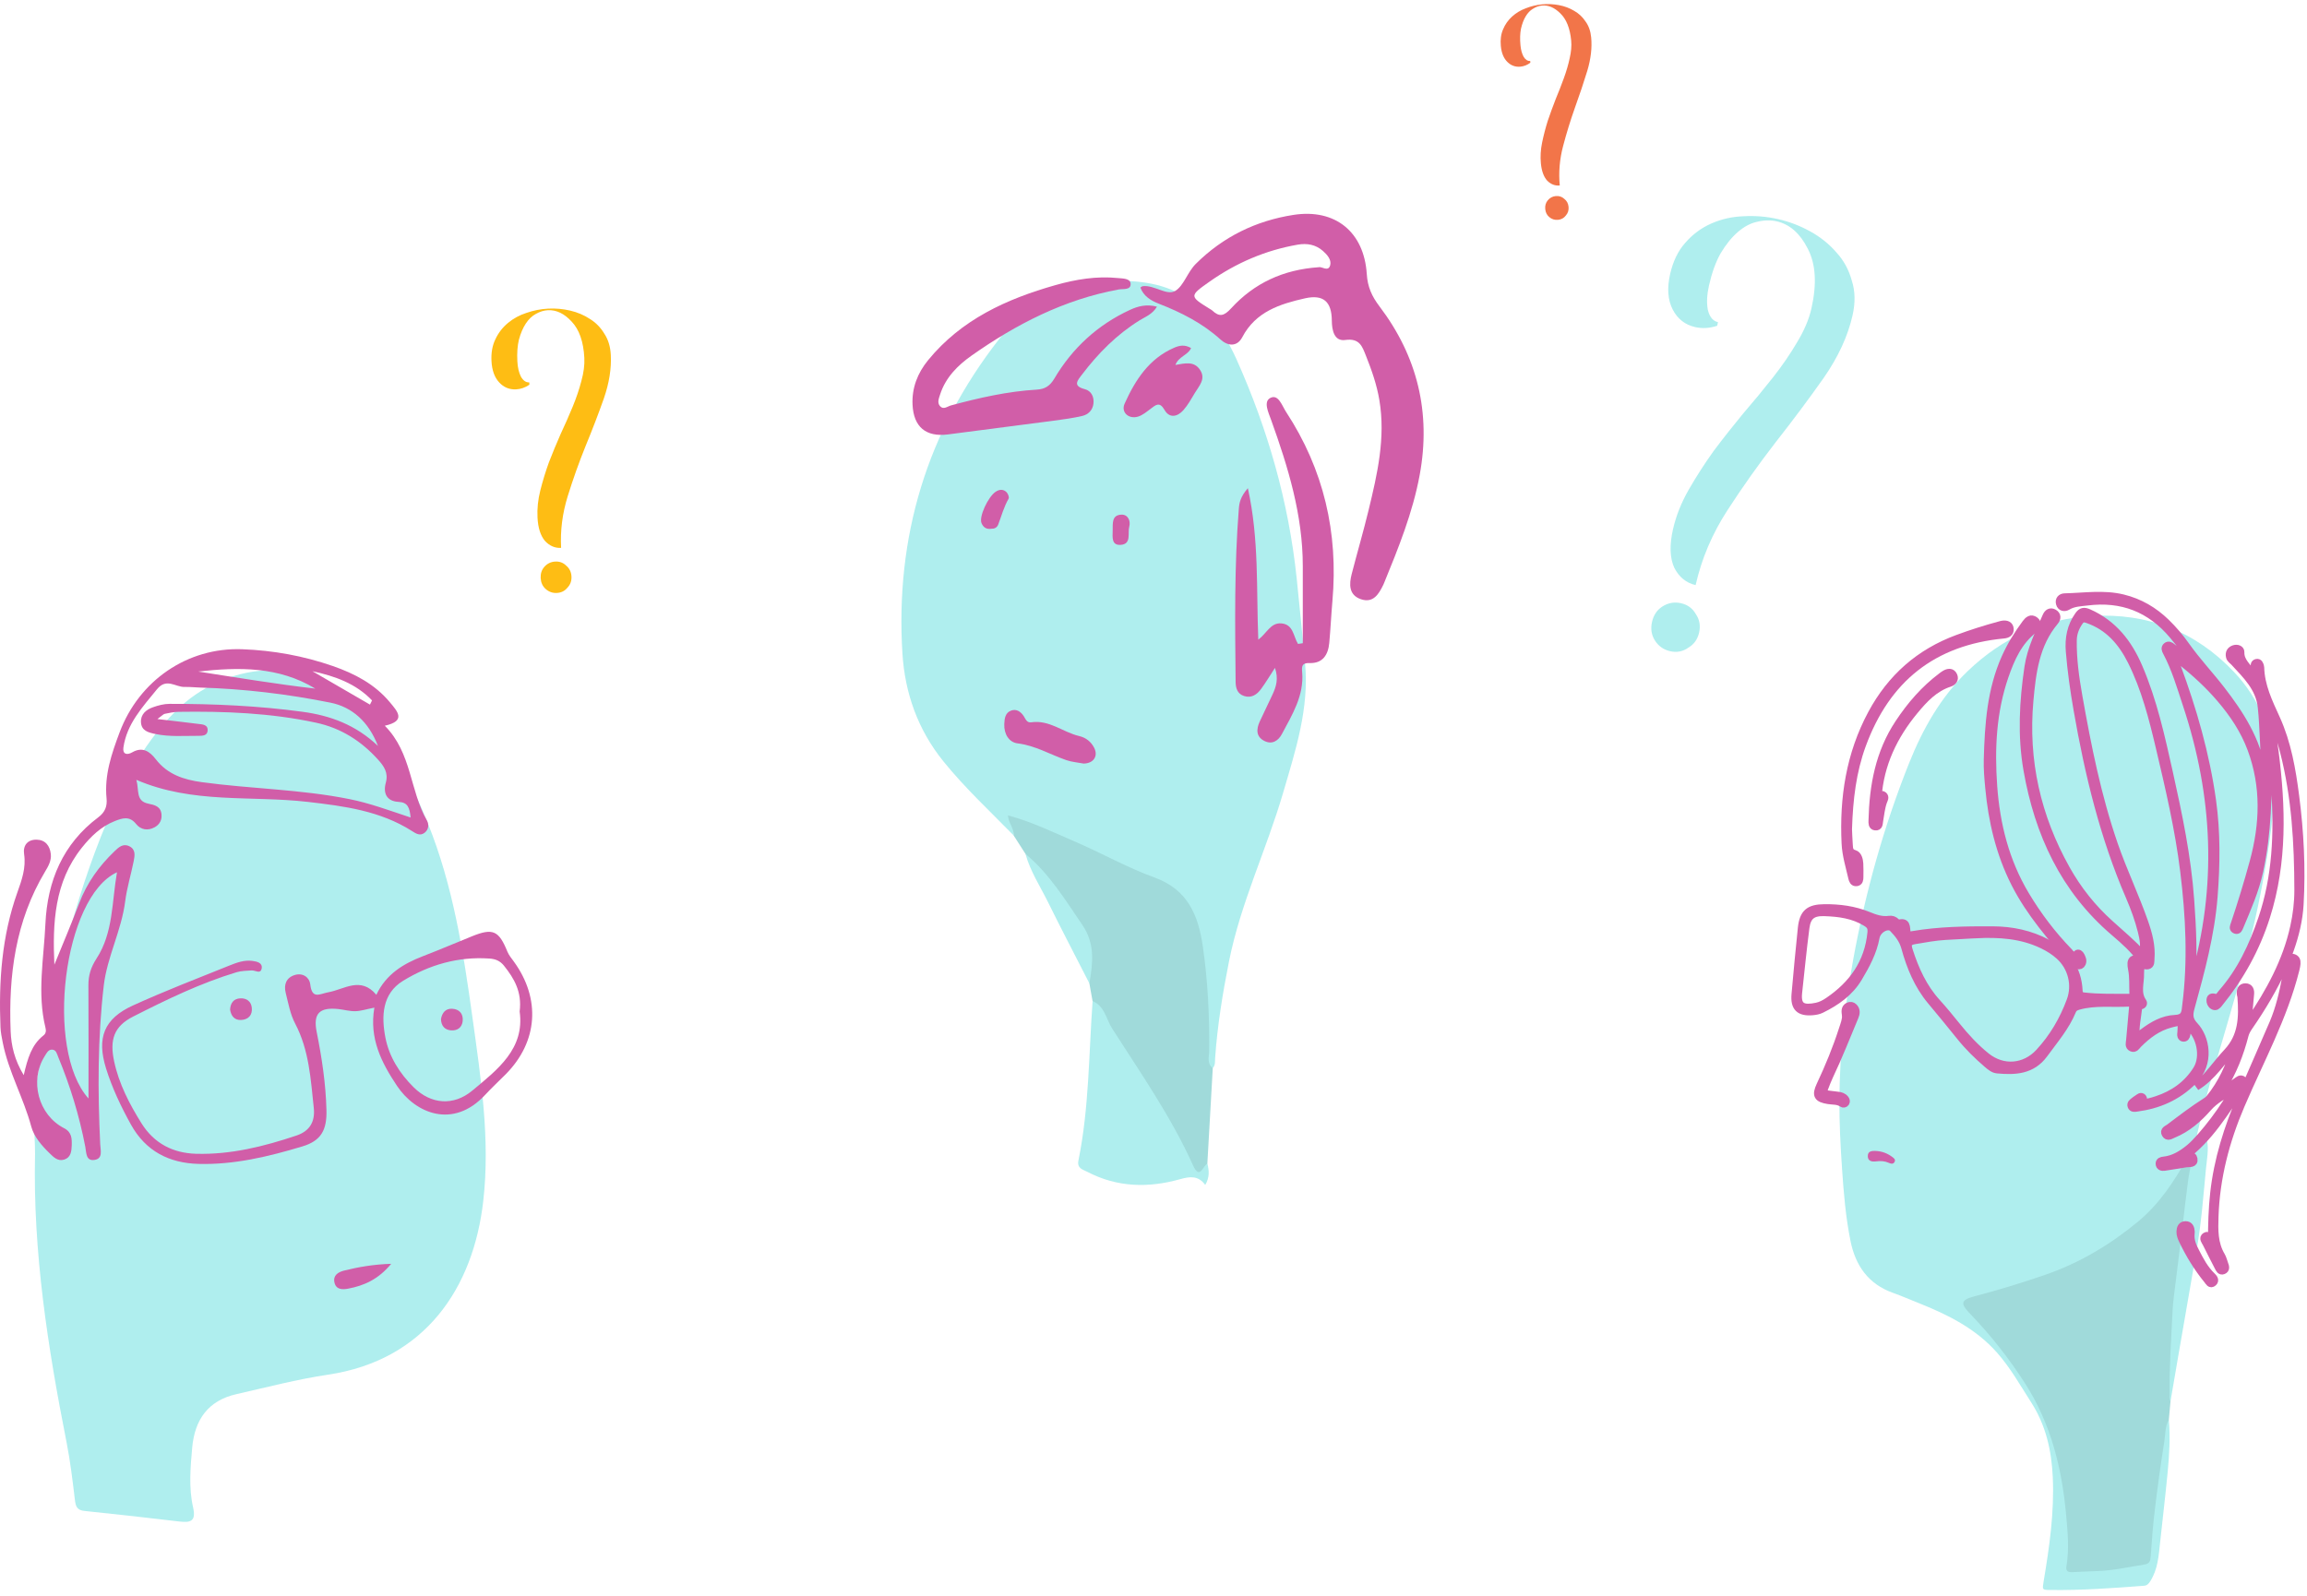 <svg width="302" height="209" viewBox="0 0 302 209" fill="none" xmlns="http://www.w3.org/2000/svg">
<path d="M283.916 185.917C284.114 188.227 283.975 190.529 283.754 192.827C283.459 195.885 283.096 198.939 282.769 201.995C282.584 203.731 282.472 205.479 281.501 207.021C281.284 207.364 281.098 207.609 280.634 207.645C276.59 207.954 272.546 208.246 268.487 208.198C267.297 208.184 267.334 208.207 267.537 206.992C268.288 202.495 268.933 197.985 268.72 193.405C268.558 189.928 267.815 186.621 265.898 183.635C264.475 181.42 263.186 179.119 261.429 177.127C258.658 173.987 255.054 172.18 251.258 170.663C250.103 170.203 248.964 169.705 247.794 169.287C244.564 168.131 242.889 165.716 242.238 162.478C241.612 159.372 241.349 156.219 241.136 153.061C240.931 150.047 240.773 147.034 240.789 144.013C240.823 137.812 241.497 131.674 242.607 125.585C244.207 116.808 246.592 108.239 249.901 99.949C251.693 95.463 254.056 91.264 257.57 87.889C262.099 83.541 267.535 81.011 273.846 80.657C281.146 80.246 287.426 82.677 292.45 87.996C295.798 91.54 297.539 95.871 297.704 100.77C297.873 105.767 297.08 110.673 296.191 115.569C294.689 123.848 292.188 131.868 289.848 139.929C289.025 142.767 288.284 145.629 287.62 148.51C287.581 148.677 287.583 148.855 287.563 149.047C287.656 149.015 287.718 149.01 287.757 148.976C288.017 148.764 287.999 148.188 288.449 148.284C288.906 148.384 288.84 148.907 288.909 149.261C289.16 150.534 288.892 151.805 288.771 153.062C288.438 156.533 288.179 160.017 287.588 163.46C286.788 168.12 285.974 172.777 285.168 177.436C284.821 179.444 284.478 181.455 284.135 183.463C283.619 183.237 283.776 182.762 283.772 182.383C283.733 179.275 283.888 176.172 284.101 173.071C284.539 166.716 285.442 160.414 286.249 154.101C286.351 153.308 286.585 152.536 286.671 151.549C285.767 153.039 285.003 154.417 284.105 155.71C281.469 159.507 277.844 162.146 273.908 164.4C269.655 166.838 264.985 168.2 260.293 169.479C259.578 169.673 258.849 169.822 258.162 170.103C257.231 170.484 257.159 170.853 257.844 171.607C259.315 173.231 260.899 174.76 262.197 176.53C265.565 181.117 268.547 185.902 269.678 191.607C270.469 195.597 271.001 199.611 270.914 203.688C270.907 204.015 270.868 204.337 270.825 204.661C270.72 205.477 270.82 205.625 271.648 205.607C274.017 205.555 276.38 205.434 278.713 204.976C278.829 204.953 278.946 204.931 279.062 204.908C281.779 204.389 281.171 204.817 281.395 202.266C281.852 197.038 282.581 191.851 283.397 186.672C283.447 186.361 283.36 185.91 283.909 185.918L283.916 185.917Z" fill="#AFEEEE"/>
<path d="M283.916 185.917C283.404 186.775 283.477 187.771 283.328 188.703C282.86 191.639 282.456 194.585 282.099 197.537C281.846 199.614 281.681 201.702 281.541 203.789C281.5 204.406 281.4 204.758 280.705 204.867C278.64 205.187 276.604 205.662 274.495 205.721C273.407 205.751 272.315 205.822 271.223 205.863C270.608 205.886 270.414 205.632 270.509 205.079C270.884 202.866 270.676 200.651 270.477 198.449C269.922 192.299 268.494 186.432 265.087 181.133C262.948 177.804 260.522 174.744 257.785 171.908C256.63 170.709 256.708 170.211 258.354 169.776C261.527 168.938 264.66 167.989 267.758 166.916C272.253 165.36 276.256 162.969 279.91 159.935C282.652 157.657 284.555 154.766 286.276 151.718C286.349 151.588 286.408 151.451 286.484 151.325C286.585 151.156 286.664 150.889 286.925 151.014C287.101 151.097 287.039 151.325 287.007 151.497C286.808 152.566 286.562 153.629 286.418 154.707C286.125 156.893 285.888 159.087 285.622 161.278C285.365 163.379 285.097 165.481 284.845 167.583C284.681 168.956 284.464 170.327 284.398 171.705C284.227 175.304 283.968 178.901 284.025 182.508C284.03 182.826 283.938 183.162 284.135 183.461C284.06 184.281 283.986 185.099 283.913 185.918L283.916 185.917Z" fill="#A0DADA"/>
<path d="M287.175 150.379C287.166 150.4 287.156 150.423 287.145 150.445C287.122 150.415 287.099 150.384 287.076 150.352C287.095 150.34 287.12 150.315 287.134 150.32C287.152 150.327 287.163 150.358 287.175 150.377V150.379Z" fill="#A0DADA"/>
<path d="M280.352 125.738C279.369 124.307 278.076 123.176 276.771 122.061C270.21 116.46 266.84 109.133 265.383 100.815C264.599 96.337 264.848 91.842 265.511 87.363C265.865 84.978 266.932 82.855 267.875 80.685C268.063 80.253 268.414 80.004 268.872 80.276C269.333 80.549 269.296 80.993 268.997 81.349C266.466 84.365 266.02 88.031 265.686 91.748C264.978 99.606 266.644 106.941 270.485 113.803C272.004 116.515 273.912 118.919 276.231 120.994C277.657 122.271 279.113 123.512 280.516 125C280.776 123.866 280.594 122.92 280.36 121.981C279.97 120.425 279.428 118.919 278.793 117.45C275.393 109.596 273.405 101.35 271.943 92.953C271.501 90.414 271.136 87.868 270.928 85.295C270.787 83.572 271.083 82.003 272.093 80.575C272.471 80.038 272.806 79.976 273.426 80.251C276.631 81.674 278.604 84.194 279.952 87.322C281.876 91.785 282.904 96.504 283.955 101.215C285.179 106.708 286.331 112.215 286.734 117.847C287.001 121.542 287.177 125.237 286.868 129.058C287.156 128.774 287.175 128.495 287.25 128.238C290.762 116.154 290.186 104.181 286.254 92.306C285.474 89.948 284.78 87.551 283.603 85.343C283.47 85.094 283.367 84.836 283.621 84.621C283.88 84.4 284.119 84.564 284.336 84.736C285.26 85.474 286.185 86.214 287.167 86.998C287.186 86.641 286.962 86.468 286.825 86.276C286.075 85.211 285.287 84.172 284.446 83.173C281.499 79.663 277.758 78.214 273.224 78.788C272.349 78.898 271.456 78.904 270.651 79.385C270.256 79.622 269.79 79.553 269.642 79.037C269.498 78.539 269.809 78.201 270.291 78.192C272.829 78.137 275.368 77.714 277.9 78.333C280.095 78.87 281.955 79.963 283.559 81.521C284.515 82.453 285.381 83.47 286.151 84.562C287.572 86.571 289.268 88.367 290.759 90.297C293.223 93.485 295.462 96.915 296.09 101.071C296.138 101.389 296.173 101.709 296.406 102.081C296.543 99.542 296.333 97.106 296.221 94.666C296.191 93.985 296.123 93.307 296.058 92.628C295.805 90.074 294.059 88.419 292.457 86.682C292.258 86.466 291.973 86.317 291.897 86.013C291.769 85.501 291.971 85.127 292.467 84.969C292.853 84.846 293.319 85.005 293.303 85.387C293.252 86.676 294.32 87.327 294.818 88.296C294.88 88.417 294.95 88.568 295.245 88.554C295.202 88.154 295.153 87.757 295.121 87.361C295.101 87.119 295.106 86.849 295.401 86.785C295.711 86.717 295.786 86.987 295.866 87.212C295.885 87.267 295.898 87.327 295.899 87.386C295.956 89.822 296.993 91.938 297.976 94.102C299.434 97.312 300.028 100.774 300.477 104.243C301.085 108.952 301.326 113.686 301.056 118.43C300.939 120.477 300.45 122.465 299.763 124.399C299.657 124.7 299.484 124.986 299.513 125.324C300.709 125.352 300.82 125.717 300.505 126.974C298.935 133.235 295.841 138.87 293.332 144.747C291.351 149.387 290.09 154.199 289.917 159.274C289.857 161.07 289.82 162.828 290.783 164.445C290.977 164.77 291.061 165.161 291.194 165.522C291.312 165.839 291.431 166.205 291.025 166.362C290.668 166.5 290.524 166.161 290.387 165.892C289.864 164.863 289.325 163.838 288.819 162.802C288.676 162.51 288.301 162.131 288.724 161.868C289.178 161.584 289.133 162.318 289.537 162.412C289.544 160.342 289.601 158.306 289.821 156.281C290.302 151.853 291.633 147.66 293.392 143.592C294.779 140.384 296.207 137.194 297.578 133.979C298.394 132.063 298.865 130.04 299.246 127.997C299.353 127.422 299.351 126.848 299.273 126.268C299.017 126.297 298.985 126.451 298.924 126.581C297.672 129.341 296.132 131.935 294.407 134.427C294.175 134.763 293.958 135.141 293.856 135.531C293.216 138.017 292.29 140.377 290.915 142.551C290.876 142.614 290.881 142.704 290.837 142.942C291.55 142.457 292.151 142.046 292.754 141.639C293.017 141.461 293.291 141.148 293.614 141.431C293.997 141.765 293.659 142.087 293.472 142.363C291.24 145.638 289.206 149.076 285.9 151.501C285.991 151.535 286.018 151.556 286.041 151.551C286.448 151.476 287.044 151.119 287.161 151.739C287.295 152.449 286.589 152.287 286.148 152.355C285.211 152.499 284.279 152.666 283.34 152.804C283.027 152.851 282.703 152.778 282.685 152.39C282.671 152.054 282.961 151.978 283.244 151.949C284.569 151.809 285.636 151.135 286.635 150.315C288.273 148.971 291.616 144.571 292.419 142.61C291.137 143.391 289.957 144.004 289.05 145.034C287.764 146.494 286.327 147.758 284.496 148.507C284.151 148.647 283.749 148.964 283.479 148.496C283.19 147.998 283.719 147.865 284.007 147.646C285.566 146.465 287.119 145.276 288.774 144.228C288.948 144.118 289.121 143.988 289.249 143.83C290.853 141.849 291.902 139.591 292.572 137.135C290.876 138.86 289.629 141.017 287.506 142.297C289.059 140.969 290.182 139.254 291.564 137.78C293.541 135.67 293.586 133.157 293.392 130.545C293.383 130.427 293.332 130.315 293.317 130.198C293.259 129.698 293.367 129.25 293.959 129.259C294.489 129.268 294.616 129.697 294.576 130.155C294.473 131.363 294.358 132.568 294.247 133.769C294.397 133.874 294.468 133.778 294.534 133.683C297.117 129.889 299.301 125.907 300.3 121.373C300.653 119.778 300.848 118.163 300.845 116.527C300.83 110.44 300.498 104.389 298.979 98.457C298.508 96.618 297.868 94.847 296.881 93.197C297.183 94.922 297.555 96.636 297.777 98.371C298.707 105.652 298.924 112.894 296.666 120.023C295.332 124.236 293.23 128.005 290.451 131.421C290.246 131.674 290.042 131.891 289.715 131.699C289.443 131.541 289.318 131.235 289.34 130.936C289.372 130.493 289.679 130.573 289.999 130.637C290.439 130.726 290.602 130.315 290.821 130.068C293.339 127.218 294.907 123.846 296.116 120.288C297.991 114.77 298.197 109.082 297.815 103.336C297.663 101.069 297.43 98.812 296.893 96.595C296.893 97.347 296.888 98.101 296.893 98.855C296.933 103.957 296.856 109.048 295.77 114.066C295.22 116.602 294.18 118.961 293.182 121.337C293.077 121.588 292.974 121.897 292.635 121.764C292.238 121.609 292.419 121.287 292.514 121.008C293.419 118.312 294.249 115.595 294.996 112.852C296.342 107.903 296.515 102.972 294.71 98.089C293.798 95.622 292.375 93.489 290.659 91.477C289.087 89.635 287.33 88.045 285.461 86.545C285.234 86.362 284.985 86.205 284.668 85.981C284.592 86.491 284.816 86.845 284.947 87.203C287.071 92.937 288.755 98.786 289.599 104.86C290.177 109.025 290.124 113.188 289.8 117.365C289.412 122.358 288.113 127.161 286.788 131.957C286.539 132.862 286.525 133.513 287.27 134.302C288.749 135.867 289.439 139.205 287.087 141.552C285.013 143.622 282.534 144.689 279.691 145.06C279.43 145.094 279.124 145.163 279.008 144.827C278.9 144.513 279.156 144.346 279.367 144.182C279.508 144.073 279.648 143.961 279.799 143.871C280.016 143.739 280.258 143.458 280.498 143.73C280.706 143.965 280.29 144.1 280.267 144.397C280.986 144.452 281.647 144.246 282.303 144.031C284.519 143.307 286.336 142.032 287.577 140.04C288.625 138.358 288.066 135.574 286.411 134.254C286.347 134.693 286.302 135.085 286.231 135.47C286.187 135.716 286.071 135.954 285.769 135.887C285.529 135.833 285.493 135.607 285.509 135.385C285.513 135.326 285.525 135.268 285.529 135.209C285.639 133.683 285.636 133.673 284.138 134.064C282.447 134.505 281.11 135.515 279.903 136.729C279.666 136.968 279.467 137.391 279.04 137.185C278.631 136.989 278.788 136.576 278.818 136.23C278.944 134.843 279.065 133.456 279.191 132.069C279.229 131.663 279.271 131.276 278.661 131.309C276.481 131.429 274.276 131.119 272.118 131.717C271.698 131.832 271.433 131.978 271.273 132.366C270.4 134.476 268.92 136.187 267.596 138.006C266.009 140.184 263.792 140.272 261.455 140.055C260.95 140.008 260.54 139.658 260.152 139.327C258.868 138.225 257.662 137.048 256.603 135.721C255.345 134.147 254.058 132.597 252.769 131.048C251.062 129 250.075 126.595 249.381 124.067C249.099 123.035 248.48 122.269 247.784 121.552C247.171 120.921 245.754 121.639 245.547 122.754C245.19 124.696 244.274 126.377 243.287 128.034C242.137 129.963 240.378 131.197 238.41 132.161C238.074 132.327 237.674 132.401 237.295 132.435C235.545 132.593 234.864 131.918 235.022 130.186C235.285 127.296 235.54 124.403 235.849 121.519C236.061 119.539 236.822 118.917 238.822 118.897C240.798 118.878 242.717 119.129 244.562 119.883C245.434 120.238 246.332 120.567 247.319 120.418C247.648 120.368 247.964 120.475 248.213 120.727C248.295 120.811 248.414 120.973 248.469 120.953C249.646 120.562 249.511 121.407 249.605 122.1C249.669 122.562 250.071 122.47 250.39 122.417C253.852 121.824 257.351 121.784 260.847 121.796C263.365 121.805 265.789 122.308 268.037 123.514C270.526 124.851 271.99 126.86 272.126 129.727C272.15 130.226 272.343 130.401 272.795 130.454C274.772 130.687 276.759 130.619 278.743 130.637C279.134 130.641 279.264 130.44 279.25 130.084C279.205 129.021 279.289 127.954 279.076 126.894C278.825 125.646 279.152 125.367 280.372 125.722C280.297 126.313 280.153 126.901 280.169 127.486C280.203 128.72 279.68 130.006 280.498 131.18C280.628 131.366 280.543 131.599 280.281 131.654C280.093 131.694 279.945 131.738 279.92 131.962C279.791 133.21 279.485 134.448 279.584 135.897C279.986 135.602 280.264 135.401 280.537 135.195C281.787 134.251 283.157 133.459 284.723 133.397C285.829 133.354 286.059 132.828 286.13 131.96C286.137 131.871 286.151 131.784 286.162 131.695C286.921 125.804 286.621 119.925 285.899 114.061C285.227 108.587 283.971 103.221 282.705 97.863C281.793 94.001 280.811 90.149 279.021 86.573C277.762 84.061 276.028 82.039 273.252 81.091C272.756 80.922 272.493 80.979 272.214 81.374C271.685 82.119 271.376 82.928 271.362 83.851C271.326 86.321 271.669 88.753 272.098 91.175C273.261 97.737 274.561 104.265 276.743 110.586C277.932 114.032 279.515 117.324 280.717 120.763C281.258 122.31 281.675 123.878 281.535 125.543C281.505 125.889 281.592 126.339 281.137 126.426C280.664 126.517 280.496 126.11 280.365 125.735L280.352 125.738ZM258.676 122.356C257.346 122.429 256.016 122.505 254.684 122.577C253.32 122.651 251.985 122.911 250.64 123.133C249.721 123.284 249.648 123.679 249.893 124.442C250.697 126.947 251.755 129.302 253.553 131.277C254.449 132.263 255.292 133.299 256.13 134.336C257.305 135.791 258.557 137.165 260.024 138.34C262.188 140.076 265.037 139.863 266.931 137.816C268.769 135.83 270.103 133.543 271.036 131.016C271.796 128.959 271.204 126.629 269.582 125.164C268.917 124.563 268.166 124.095 267.361 123.709C264.599 122.386 261.667 122.205 258.676 122.358V122.356ZM235.406 130.026C235.207 131.95 236.169 132.126 237.796 131.795C238.347 131.683 238.854 131.413 239.322 131.098C242.512 128.934 244.571 126.083 244.957 122.128C245.028 121.408 244.804 121.129 244.292 120.809C242.619 119.769 240.753 119.529 238.849 119.463C237.273 119.408 236.567 119.932 236.365 121.485C235.993 124.325 235.721 127.179 235.406 130.026Z" fill="#D15EA8" stroke="#D15EA8"/>
<path d="M260.188 99.412C260.316 94.867 260.616 90.355 262.512 86.116C263.23 84.51 264.148 83.031 265.19 81.622C265.487 81.221 265.876 80.867 266.379 81.254C266.847 81.614 266.699 82.067 266.294 82.378C264.24 83.952 263.239 86.205 262.435 88.534C260.824 93.206 260.598 98.057 260.945 102.933C261.304 107.981 262.524 112.807 265.151 117.203C266.769 119.909 268.666 122.404 270.862 124.666C271.125 124.936 271.362 125.484 271.888 124.908C272.048 124.732 272.283 124.933 272.381 125.128C272.539 125.445 272.715 125.772 272.548 126.14C272.434 126.393 272.203 126.481 271.956 126.4C271.769 126.337 271.568 126.227 271.442 126.081C268.604 122.817 265.743 119.57 263.765 115.666C261.767 111.722 260.783 107.511 260.378 103.141C260.262 101.901 260.148 100.662 260.188 99.413V99.412Z" fill="#D15EA8" stroke="#D15EA8"/>
<path d="M241.938 108.571C241.959 109.034 241.986 109.862 242.045 110.687C242.08 111.169 242.085 111.609 242.758 111.802C243.224 111.938 243.384 112.563 243.416 113.081C243.451 113.671 243.433 114.265 243.43 114.857C243.43 115.163 243.401 115.496 243.021 115.54C242.644 115.585 242.525 115.268 242.457 114.973C242.112 113.474 241.65 111.986 241.575 110.449C241.287 104.494 242.158 98.764 245.021 93.441C247.541 88.757 251.259 85.465 256.258 83.618C258.065 82.949 259.896 82.366 261.754 81.866C261.897 81.827 262.039 81.779 262.185 81.763C262.649 81.708 263.06 81.827 263.106 82.35C263.152 82.869 262.761 83.061 262.306 83.104C253.039 83.979 246.924 88.887 243.753 97.579C242.502 101.014 242.064 104.583 241.938 108.577V108.571Z" fill="#D15EA8" stroke="#D15EA8"/>
<path d="M245.812 104.407C246.113 104.416 246.246 103.877 246.561 104.153C246.837 104.394 246.622 104.704 246.525 104.974C246.236 105.79 246.166 106.649 246.013 107.492C245.953 107.821 246.006 108.303 245.48 108.235C245.062 108.182 245.089 107.769 245.098 107.446C245.206 102.913 245.99 98.573 248.562 94.696C250.114 92.354 251.913 90.265 254.165 88.574C254.307 88.467 254.447 88.357 254.6 88.269C255.031 88.022 255.484 87.939 255.728 88.472C255.943 88.942 255.653 89.292 255.212 89.434C253.226 90.078 251.878 91.538 250.612 93.067C247.889 96.357 246.115 100.064 245.811 104.407H245.812Z" fill="#D15EA8" stroke="#D15EA8"/>
<path d="M286.788 161.553C286.706 162.508 287.051 163.2 287.4 163.883C287.992 165.039 288.596 166.187 289.55 167.107C289.781 167.329 290.051 167.652 289.722 167.939C289.345 168.268 289.173 167.843 288.977 167.604C287.682 166.02 286.621 164.29 285.739 162.446C285.559 162.071 285.399 161.69 285.413 161.263C285.428 160.805 285.584 160.41 286.102 160.406C286.619 160.404 286.777 160.805 286.802 161.258C286.809 161.404 286.788 161.551 286.788 161.551V161.553Z" fill="#D15EA8" stroke="#D15EA8"/>
<path d="M245.453 150.704C246.383 150.735 247.077 151.026 247.706 151.49C247.922 151.649 248.169 151.83 248.016 152.134C247.838 152.486 247.514 152.381 247.246 152.26C246.716 152.022 246.177 151.999 245.61 152.072C245.084 152.139 244.52 152.077 244.506 151.401C244.491 150.701 245.078 150.706 245.453 150.704Z" fill="#D15EA8"/>
<path d="M241.627 132.961C241.547 132.444 241.486 132.019 241.945 131.766C242.212 131.621 242.477 131.679 242.678 131.887C243.04 132.261 242.98 132.705 242.8 133.132C241.71 135.725 240.691 138.348 239.48 140.889C239.239 141.395 239.043 141.924 238.84 142.446C238.648 142.939 238.778 143.247 239.351 143.3C239.763 143.339 240.172 143.408 240.585 143.453C240.949 143.492 241.284 143.593 241.525 143.887C241.644 144.031 241.716 144.21 241.609 144.378C241.499 144.55 241.298 144.579 241.139 144.468C240.59 144.086 239.946 144.17 239.34 144.073C237.914 143.846 237.663 143.426 238.289 142.094C239.411 139.706 240.414 137.272 241.221 134.761C241.42 134.144 241.669 133.534 241.625 132.961H241.627Z" fill="#D15EA8" stroke="#D15EA8"/>
<path d="M132.687 109.385C129.573 106.204 126.309 103.172 123.498 99.695C120.151 95.556 118.456 90.747 118.133 85.563C117.179 70.299 121.361 56.482 130.771 44.427C134.118 40.138 138.659 37.462 144.34 36.917C152.744 36.109 158.291 39.09 161.851 47.017C165.955 56.163 168.694 65.719 169.743 75.716C170.133 79.429 170.488 83.147 170.839 86.868C171.399 92.773 169.585 98.276 167.965 103.819C165.793 111.242 162.399 118.267 160.881 125.899C160.049 130.081 159.367 134.28 159.068 138.533C159.036 138.986 159.115 139.463 158.772 139.842C157.558 139.795 157.79 138.801 157.79 138.139C157.783 134.599 157.739 131.059 157.365 127.535C157.309 127.014 157.337 126.486 157.27 125.966C156.348 118.602 155.524 117.431 148.779 114.392C144.174 112.318 139.59 110.201 134.91 108.293C133.566 107.745 132.774 107.663 132.699 109.381L132.687 109.385Z" fill="#AFEEEE"/>
<path d="M132.687 109.385C132.774 108.506 132.048 107.84 131.938 106.768C135.056 107.595 137.796 108.948 140.583 110.142C144.135 111.664 147.525 113.595 151.144 114.908C155.524 116.501 156.876 119.895 157.463 123.963C158.118 128.504 158.338 133.069 158.291 137.658C158.283 138.395 157.96 139.258 158.76 139.846C158.524 144.017 158.287 148.187 158.05 152.358C157.79 152.906 157.924 153.793 156.998 153.785C156.34 153.777 155.969 153.233 155.725 152.697C152.224 145.065 146.977 138.458 143.023 131.09C142.885 130.314 142.743 129.537 142.605 128.761C142.519 128.315 142.345 127.854 142.416 127.412C143.035 123.632 141.052 120.801 139.01 117.991C137.481 115.886 135.715 113.962 134.244 111.813C133.724 111.005 133.207 110.197 132.687 109.389V109.385Z" fill="#A0DADA"/>
<path d="M143.023 131.09C144.62 131.733 144.797 133.444 145.574 134.658C149.311 140.508 153.304 146.216 156.17 152.583C157.065 154.574 157.451 152.654 158.054 152.362C158.275 153.261 158.37 154.144 157.774 155.161C156.88 153.923 155.78 154.041 154.534 154.392C150.371 155.571 146.275 155.496 142.353 153.45C141.746 153.135 140.961 153.001 141.174 151.952C142.574 145.069 142.526 138.052 143.027 131.086L143.023 131.09Z" fill="#AFEEEE"/>
<path d="M134.244 111.813C137.37 114.415 139.452 117.833 141.703 121.141C143.37 123.589 143.067 126.131 142.605 128.761C140.804 125.232 138.963 121.72 137.209 118.164C136.176 116.071 134.871 114.096 134.24 111.813H134.244Z" fill="#AFEEEE"/>
<path d="M149.291 37.651C149.461 37.54 149.508 37.485 149.563 37.477C151.1 37.272 152.74 38.774 153.86 38.084C154.972 37.398 155.445 35.64 156.533 34.556C160.1 31.004 164.417 28.899 169.333 28.138C174.781 27.295 178.569 30.362 178.92 35.892C179.026 37.568 179.582 38.798 180.58 40.114C185.555 46.674 187.348 54.054 185.846 62.19C184.936 67.13 183.063 71.75 181.175 76.366C181.151 76.425 181.124 76.488 181.096 76.547C180.497 77.789 179.767 79.019 178.143 78.459C176.555 77.911 176.598 76.508 176.949 75.148C177.67 72.353 178.482 69.586 179.16 66.783C180.304 62.06 181.396 57.334 180.568 52.394C180.229 50.364 179.559 48.46 178.806 46.572C178.329 45.385 177.997 44.254 176.105 44.518C174.67 44.719 174.351 43.272 174.343 41.983C174.327 39.535 173.271 38.518 170.839 39.062C167.567 39.799 164.378 40.804 162.623 44.151C161.945 45.448 160.727 45.322 159.785 44.467C157.404 42.31 154.625 40.907 151.664 39.756C150.679 39.373 149.693 38.782 149.287 37.655L149.291 37.651ZM172.64 34.994C173.007 34.852 173.894 35.66 174.134 34.714C174.312 34.02 173.748 33.358 173.188 32.865C172.23 32.021 171.103 31.824 169.873 32.037C165.667 32.77 161.835 34.418 158.354 36.866C155.673 38.751 155.701 38.79 158.342 40.43C158.452 40.501 158.579 40.556 158.673 40.643C159.627 41.538 160.219 41.407 161.173 40.363C164.169 37.091 167.969 35.301 172.636 34.99L172.64 34.994Z" fill="#D15EA8"/>
<path d="M163.353 63.925C164.839 70.654 164.449 77.072 164.717 83.754C165.836 82.934 166.317 81.503 167.748 81.629C169.329 81.767 169.298 83.328 169.917 84.317C170.125 84.286 170.334 84.254 170.543 84.223C170.543 80.856 170.543 77.486 170.543 74.119C170.543 67.441 168.627 61.177 166.396 54.984C166.045 54.007 165.348 52.58 166.31 52.099C167.358 51.578 167.827 53.135 168.359 53.944C173.291 61.477 175.207 69.755 174.422 78.696C174.261 80.525 174.178 82.362 174.008 84.195C173.866 85.744 173.145 86.884 171.434 86.821C170.394 86.781 170.401 87.282 170.461 88.011C170.725 91.082 169.16 93.57 167.811 96.112C167.342 96.995 166.534 97.535 165.517 97.023C164.394 96.459 164.457 95.47 164.906 94.48C165.45 93.286 166.045 92.115 166.589 90.924C167.051 89.919 167.39 88.886 166.901 87.455C166.187 88.547 165.671 89.422 165.068 90.234C164.536 90.956 163.818 91.445 162.86 91.137C161.961 90.849 161.756 90.085 161.749 89.249C161.674 81.7 161.571 74.155 162.17 66.617C162.233 65.837 162.371 65.068 163.345 63.933L163.353 63.925Z" fill="#D15EA8"/>
<path d="M151.459 40.15C150.841 41.171 149.938 41.475 149.197 41.936C146.189 43.797 143.761 46.256 141.64 49.047C141.056 49.812 140.378 50.538 142.01 50.959C142.842 51.176 143.236 51.941 143.142 52.824C143.047 53.703 142.471 54.282 141.651 54.472C140.437 54.748 139.199 54.921 137.966 55.083C133.345 55.694 128.721 56.289 124.097 56.884C121.208 57.255 119.595 55.911 119.457 52.989C119.355 50.786 120.116 48.854 121.488 47.171C125.836 41.845 131.765 39.145 138.171 37.331C140.82 36.583 143.559 36.121 146.343 36.409C146.965 36.472 147.963 36.441 148.006 37.15C148.057 38.017 146.997 37.801 146.441 37.903C139.318 39.216 133.05 42.433 127.2 46.552C125.363 47.845 123.778 49.434 123.06 51.673C122.903 52.166 122.662 52.729 123.049 53.175C123.502 53.699 124.03 53.21 124.495 53.084C128.177 52.091 131.887 51.247 135.707 51.019C136.791 50.955 137.437 50.549 138.021 49.568C140.386 45.571 143.686 42.535 147.923 40.576C148.98 40.087 150.076 39.799 151.455 40.154L151.459 40.15Z" fill="#D15EA8"/>
<path d="M153.868 47.786C155.138 47.565 156.296 47.265 157.073 48.401C157.893 49.599 156.99 50.502 156.427 51.432C155.954 52.217 155.504 53.041 154.901 53.719C154.132 54.578 153.092 54.807 152.445 53.679C151.795 52.548 151.31 53.013 150.636 53.518C150.119 53.908 149.587 54.361 148.992 54.547C147.754 54.933 146.709 53.983 147.222 52.847C148.617 49.757 150.423 46.946 153.722 45.527C154.377 45.243 155.086 45.085 155.918 45.578C155.516 46.516 154.294 46.654 153.868 47.786Z" fill="#D15EA8"/>
<path d="M141.829 99.979C141.1 99.837 140.303 99.782 139.578 99.53C137.461 98.793 135.522 97.622 133.208 97.338C132.096 97.204 131.418 96.136 131.465 94.827C131.493 94.058 131.595 93.333 132.364 93.045C133.07 92.781 133.649 93.207 134.024 93.79C134.276 94.18 134.414 94.661 134.997 94.579C137.363 94.232 139.144 95.876 141.257 96.376C142.176 96.593 142.811 97.125 143.213 97.878C143.812 99.006 143.15 99.971 141.833 99.983L141.829 99.979Z" fill="#D15EA8"/>
<path d="M129.821 69.231C129.08 69.357 128.701 69.01 128.485 68.498C128.13 67.658 129.352 65.048 130.334 64.394C130.842 64.055 131.335 64.043 131.749 64.433C131.95 64.623 132.139 65.115 132.033 65.297C131.414 66.369 131.102 67.556 130.669 68.695C130.515 69.097 130.136 69.251 129.821 69.231Z" fill="#D15EA8"/>
<path d="M145.657 69.471C145.684 68.572 145.495 67.437 146.8 67.39C147.671 67.358 148.03 68.218 147.825 68.963C147.592 69.806 148.152 71.233 146.721 71.344C145.475 71.442 145.645 70.319 145.657 69.475V69.471Z" fill="#D15EA8"/>
<path d="M4.586 151.172C4.303 163.913 6.253 176.413 8.713 188.859C9.202 191.337 9.502 193.86 9.802 196.37C9.905 197.217 10.049 197.742 11.044 197.845C15.189 198.266 19.335 198.741 23.476 199.23C24.96 199.404 25.69 199.203 25.273 197.361C24.695 194.811 24.928 192.18 25.157 189.58C25.48 185.928 27.223 183.396 30.934 182.557C34.927 181.652 38.903 180.603 42.941 180.003C55.66 178.103 61.966 168.642 63.261 157.267C64.184 149.168 62.952 141.209 61.849 133.244C60.653 124.608 59.308 115.99 56.018 107.833C53.858 102.486 51.344 97.346 47.355 93.061C39.92 85.074 29.181 86.966 23.041 93.07C18.313 97.771 15.575 103.575 13.168 109.652C9.005 120.176 6.71 131.183 4.671 142.235C4.137 145.121 4.59 148.191 4.59 151.176L4.586 151.172Z" fill="#AFEEEE"/>
<path d="M7.118 126.338C6.872 120.866 7.109 115.51 10.712 111.002C11.891 109.527 13.222 108.227 15.015 107.519C15.992 107.134 16.942 106.793 17.82 107.9C18.416 108.649 19.349 108.823 20.259 108.317C20.899 107.958 21.213 107.367 21.141 106.632C21.043 105.592 20.259 105.404 19.402 105.229C17.735 104.884 18.233 103.459 17.852 102.114C25.224 105.292 32.875 104.144 40.283 105C45.052 105.552 49.776 106.166 53.939 108.823C54.455 109.155 54.992 109.496 55.579 109.047C56.144 108.617 56.166 107.918 55.875 107.412C53.643 103.539 53.921 98.6 50.372 95.028C53.226 94.397 52.016 93.133 51.035 91.954C49.058 89.579 46.419 88.203 43.564 87.212C39.732 85.881 35.77 85.164 31.718 85.012C24.525 84.743 18.201 89.117 15.656 95.902C14.607 98.704 13.648 101.478 13.948 104.534C14.047 105.543 13.787 106.332 12.864 107.022C8.225 110.495 6.199 115.367 5.944 120.978C5.738 125.505 4.841 130.049 5.953 134.576C6.047 134.966 6.033 135.315 5.693 135.58C4.133 136.803 3.613 138.591 3.107 140.783C1.901 138.793 1.471 136.92 1.395 135.06C1.103 127.714 2.027 120.601 5.899 114.134C6.325 113.426 6.746 112.696 6.652 111.835C6.531 110.746 5.939 109.975 4.805 109.948C3.6 109.921 2.986 110.715 3.156 111.844C3.425 113.641 2.847 115.241 2.273 116.855C0.234 122.582 -0.183 128.512 0.064 134.522C0.091 135.19 0.229 135.853 0.359 136.512C1.112 140.339 3.08 143.75 4.088 147.501C4.451 148.855 5.442 149.984 6.468 150.988C7.001 151.508 7.562 152.104 8.404 151.839C9.269 151.566 9.363 150.768 9.39 150.006C9.417 149.101 9.404 148.245 8.391 147.73C5.012 146 3.824 141.491 5.863 138.278C6.101 137.906 6.307 137.422 6.822 137.44C7.36 137.462 7.454 138.004 7.615 138.394C9.193 142.199 10.39 146.116 11.165 150.163C11.317 150.961 11.232 152.064 12.389 151.88C13.491 151.705 13.159 150.629 13.119 149.836C12.783 142.894 12.783 135.934 13.585 129.041C14.02 125.312 15.907 121.834 16.386 118.029C16.61 116.259 17.148 114.533 17.498 112.776C17.641 112.05 17.798 111.235 16.929 110.809C16.095 110.401 15.526 110.952 14.975 111.481C12.958 113.417 11.367 115.627 10.367 118.275C9.345 120.982 8.203 123.64 7.114 126.325L7.118 126.338ZM53.76 107.049C50.918 106.107 48.409 105.171 45.769 104.642C39.382 103.351 32.857 103.297 26.421 102.419C24.046 102.096 21.921 101.402 20.389 99.412C19.6 98.39 18.654 97.736 17.31 98.511C16.61 98.914 16.037 98.753 16.153 97.901C16.592 94.782 18.654 92.59 20.545 90.26C21.791 88.723 22.961 89.978 24.158 89.951C24.83 89.933 25.502 90.009 26.17 90.031C31.929 90.193 37.63 90.878 43.277 92.012C46.092 92.581 48.265 94.504 49.475 97.673C46.558 94.903 43.237 93.697 39.611 93.204C33.829 92.42 28.012 92.156 22.186 92.165C21.46 92.165 20.707 92.366 20.012 92.613C19.125 92.927 18.399 93.536 18.452 94.571C18.511 95.701 19.447 95.925 20.357 96.113C22.208 96.503 24.077 96.342 25.942 96.351C26.461 96.351 27.116 96.36 27.178 95.701C27.255 94.863 26.506 94.858 25.924 94.787C24.297 94.58 22.665 94.397 20.604 94.154C21.231 93.697 21.388 93.505 21.572 93.469C22.154 93.348 22.75 93.218 23.342 93.209C29.397 93.119 35.429 93.352 41.381 94.634C44.648 95.338 47.293 97.027 49.502 99.483C50.282 100.348 50.86 101.195 50.506 102.486C50.13 103.853 50.6 104.92 52.178 105C53.383 105.063 53.625 105.753 53.755 107.058L53.76 107.049ZM11.582 143.835C5.841 137.448 8.288 117.428 15.315 114.219C14.629 118.105 14.845 122.112 12.644 125.5C11.9 126.643 11.564 127.719 11.573 129.027C11.6 133.948 11.586 138.869 11.586 143.839L11.582 143.835ZM25.946 87.934C31.248 87.342 36.487 87.257 41.278 90.17C36.151 89.574 31.055 88.732 25.946 87.934ZM48.704 91.707C48.615 91.891 48.525 92.075 48.431 92.263C45.917 90.807 43.407 89.346 40.893 87.889C43.833 88.525 46.589 89.502 48.7 91.712L48.704 91.707Z" fill="#D15EA8"/>
<path d="M49.005 131.949C48.314 135.997 49.946 139.152 51.967 142.181C54.36 145.771 59.299 147.909 63.521 143.351C64.382 142.419 65.318 141.558 66.21 140.658C70.414 136.409 70.813 130.798 67.268 125.913C66.963 125.491 66.613 125.079 66.421 124.608C65.3 121.848 64.525 121.493 61.795 122.596C59.653 123.461 57.524 124.375 55.369 125.204C52.8 126.195 50.546 127.548 49.264 130.264C47.23 127.817 45.065 129.547 43.026 129.919C41.838 130.134 40.852 130.914 40.615 128.897C40.503 127.961 39.629 127.347 38.575 127.674C37.459 128.019 37.132 128.947 37.401 130.004C37.742 131.367 37.993 132.805 38.638 134.029C40.467 137.511 40.673 141.303 41.076 145.072C41.269 146.887 40.538 148.111 38.804 148.693C34.537 150.123 30.199 151.208 25.663 151.078C22.647 150.993 20.182 149.729 18.537 147.111C16.946 144.57 15.566 141.921 14.938 138.963C14.338 136.149 14.912 134.392 17.422 133.115C21.8 130.892 26.237 128.736 30.965 127.306C31.593 127.118 32.283 127.114 32.946 127.069C33.408 127.037 34.107 127.598 34.255 126.813C34.394 126.056 33.61 125.899 33.04 125.823C31.969 125.675 30.961 126.056 30.002 126.441C25.78 128.14 21.531 129.776 17.395 131.663C13.607 133.388 12.639 135.902 13.881 139.9C14.683 142.473 15.835 144.893 17.139 147.25C19.071 150.737 22.136 152.297 25.973 152.404C30.647 152.534 35.165 151.445 39.597 150.11C42.035 149.375 42.806 147.972 42.734 145.341C42.645 141.899 42.134 138.506 41.457 135.136C40.973 132.729 41.798 131.86 44.303 132.129C45.043 132.209 45.782 132.425 46.517 132.407C47.243 132.389 47.965 132.147 49.014 131.941L49.005 131.949ZM68.025 132.447C68.711 137.31 65.161 140.039 61.818 142.813C59.375 144.839 56.431 144.624 54.158 142.379C52.321 140.563 50.932 138.372 50.448 135.849C49.91 133.061 50.017 130.112 52.76 128.431C56.175 126.343 59.958 125.231 64.059 125.514C64.865 125.567 65.462 125.814 65.972 126.45C67.317 128.127 68.348 129.901 68.025 132.442V132.447Z" fill="#D15EA8"/>
<path d="M51.209 165.486C48.865 165.563 46.934 165.903 45.025 166.378C44.272 166.567 43.577 167.001 43.779 167.92C43.985 168.875 44.809 168.884 45.567 168.74C47.651 168.346 49.524 167.53 51.214 165.482L51.209 165.486Z" fill="#D15EA8"/>
<path d="M30.119 132.187C30.244 133.025 30.688 133.594 31.553 133.558C32.494 133.518 33.059 132.935 32.964 131.972C32.884 131.12 32.274 130.681 31.436 130.726C30.567 130.775 30.172 131.358 30.119 132.187Z" fill="#D15EA8"/>
<path d="M57.726 133.451C57.757 134.289 58.174 134.845 59.03 134.916C59.877 134.988 60.478 134.544 60.568 133.702C60.666 132.752 60.133 132.133 59.183 132.088C58.327 132.048 57.869 132.613 57.726 133.451Z" fill="#D15EA8"/>
<path d="M223.717 37.379C223.445 38.583 223.394 39.645 223.564 40.564C223.785 41.495 224.23 42.035 224.897 42.187L224.791 42.658C223.799 42.984 222.841 43.042 221.916 42.833C220.581 42.531 219.595 41.758 218.959 40.513C218.323 39.268 218.212 37.729 218.627 35.897C219.006 34.221 219.665 32.856 220.606 31.803C221.558 30.698 222.693 29.854 224.013 29.271C225.332 28.689 226.727 28.372 228.197 28.319C229.73 28.226 231.241 28.347 232.73 28.684C234.22 29.021 235.636 29.562 236.98 30.306C238.323 31.051 239.465 31.97 240.405 33.063C241.358 34.104 242.025 35.328 242.409 36.736C242.855 38.103 242.889 39.624 242.51 41.3C241.894 44.023 240.626 46.763 238.706 49.522C236.798 52.227 234.707 55.029 232.431 57.927C230.219 60.784 228.118 63.749 226.127 66.821C224.136 69.893 222.749 73.157 221.967 76.613C220.735 76.334 219.8 75.573 219.164 74.328C218.591 73.042 218.536 71.378 218.998 69.336C219.4 67.556 220.092 65.813 221.071 64.109C222.051 62.404 223.133 60.722 224.318 59.064C225.555 57.417 226.843 55.782 228.182 54.158C229.572 52.546 230.874 50.969 232.087 49.427C233.299 47.885 234.346 46.361 235.227 44.854C236.171 43.306 236.803 41.825 237.123 40.411C237.858 37.165 237.695 34.541 236.636 32.54C235.629 30.551 234.277 29.365 232.582 28.981C231.76 28.795 230.891 28.819 229.975 29.052C229.121 29.244 228.292 29.689 227.486 30.387C226.68 31.086 225.929 32.017 225.234 33.181C224.602 34.304 224.097 35.703 223.717 37.379ZM220.054 78.987C220.927 79.185 221.575 79.662 221.997 80.418C222.484 81.133 222.626 81.936 222.424 82.826C222.223 83.717 221.749 84.38 221.002 84.816C220.295 85.317 219.505 85.468 218.632 85.271C217.759 85.073 217.085 84.591 216.611 83.823C216.176 83.119 216.06 82.322 216.261 81.432C216.462 80.542 216.911 79.873 217.606 79.424C218.365 78.936 219.18 78.79 220.054 78.987Z" fill="#AFEEEE"/>
<path d="M199.039 5.942C199.096 6.539 199.234 7.036 199.451 7.433C199.695 7.829 199.981 8.011 200.312 7.979L200.334 8.212C199.927 8.513 199.494 8.685 199.036 8.729C198.375 8.792 197.804 8.585 197.322 8.108C196.84 7.631 196.555 6.939 196.469 6.031C196.389 5.201 196.486 4.473 196.76 3.845C197.031 3.191 197.427 2.63 197.946 2.161C198.466 1.693 199.061 1.335 199.73 1.088C200.422 0.813 201.137 0.64 201.875 0.569C202.612 0.499 203.347 0.533 204.079 0.672C204.811 0.812 205.477 1.062 206.076 1.423C206.672 1.759 207.166 2.222 207.556 2.812C207.969 3.375 208.215 4.071 208.295 4.9C208.423 6.248 208.255 7.704 207.788 9.266C207.319 10.802 206.78 12.41 206.171 14.091C205.584 15.743 205.065 17.428 204.614 19.145C204.162 20.863 204.018 22.578 204.182 24.289C203.571 24.347 203.025 24.138 202.543 23.661C202.084 23.155 201.806 22.397 201.71 21.386C201.625 20.504 201.68 19.596 201.873 18.662C202.066 17.728 202.309 16.789 202.604 15.845C202.924 14.898 203.27 13.95 203.641 12.998C204.037 12.045 204.398 11.121 204.723 10.226C205.048 9.332 205.3 8.47 205.477 7.642C205.677 6.786 205.744 6.008 205.677 5.308C205.523 3.7 205.051 2.515 204.259 1.754C203.493 0.99 202.691 0.648 201.852 0.728C201.445 0.767 201.048 0.91 200.661 1.156C200.296 1.374 199.982 1.705 199.716 2.149C199.451 2.593 199.246 3.136 199.102 3.778C198.981 4.391 198.96 5.113 199.039 5.942ZM203.66 25.673C204.092 25.632 204.463 25.753 204.772 26.038C205.105 26.294 205.292 26.642 205.334 27.083C205.376 27.524 205.258 27.901 204.981 28.216C204.731 28.553 204.389 28.743 203.957 28.784C203.525 28.826 203.141 28.706 202.806 28.424C202.499 28.165 202.324 27.816 202.282 27.375C202.24 26.934 202.345 26.558 202.598 26.246C202.873 25.905 203.227 25.715 203.66 25.673Z" fill="#F27549"/>
<path d="M67.725 47.319C67.767 48.106 67.919 48.768 68.183 49.303C68.481 49.837 68.848 50.093 69.284 50.07L69.3 50.378C68.747 50.751 68.168 50.953 67.564 50.984C66.691 51.03 65.951 50.725 65.344 50.07C64.737 49.415 64.402 48.489 64.339 47.29C64.282 46.194 64.451 45.241 64.846 44.431C65.24 43.586 65.792 42.87 66.502 42.284C67.212 41.697 68.014 41.26 68.909 40.973C69.835 40.65 70.785 40.463 71.759 40.412C72.733 40.361 73.698 40.448 74.652 40.672C75.607 40.897 76.469 41.264 77.236 41.773C78.002 42.248 78.625 42.885 79.105 43.684C79.616 44.447 79.9 45.376 79.958 46.472C80.051 48.252 79.747 50.157 79.045 52.185C78.341 54.179 77.541 56.264 76.644 58.44C75.78 60.58 75.002 62.767 74.31 65.001C73.619 67.234 73.333 69.481 73.451 71.741C72.645 71.784 71.938 71.477 71.332 70.822C70.756 70.131 70.434 69.118 70.364 67.783C70.303 66.618 70.426 65.427 70.732 64.21C71.039 62.992 71.413 61.77 71.854 60.545C72.329 59.319 72.837 58.09 73.379 56.86C73.954 55.628 74.481 54.433 74.959 53.275C75.437 52.117 75.817 50.998 76.097 49.919C76.409 48.804 76.541 47.784 76.492 46.859C76.381 44.736 75.826 43.152 74.829 42.105C73.864 41.057 72.828 40.562 71.719 40.62C71.182 40.648 70.652 40.813 70.129 41.115C69.637 41.381 69.205 41.799 68.83 42.368C68.456 42.937 68.156 43.639 67.93 44.475C67.736 45.275 67.668 46.223 67.725 47.319ZM72.686 73.532C73.257 73.503 73.738 73.683 74.129 74.075C74.552 74.43 74.778 74.899 74.809 75.481C74.84 76.064 74.663 76.554 74.28 76.951C73.932 77.382 73.472 77.612 72.901 77.642C72.33 77.672 71.832 77.492 71.408 77.102C71.019 76.745 70.809 76.275 70.778 75.693C70.748 75.111 70.907 74.621 71.257 74.225C71.639 73.793 72.115 73.562 72.686 73.532Z" fill="#FEBD14"/>
</svg>
